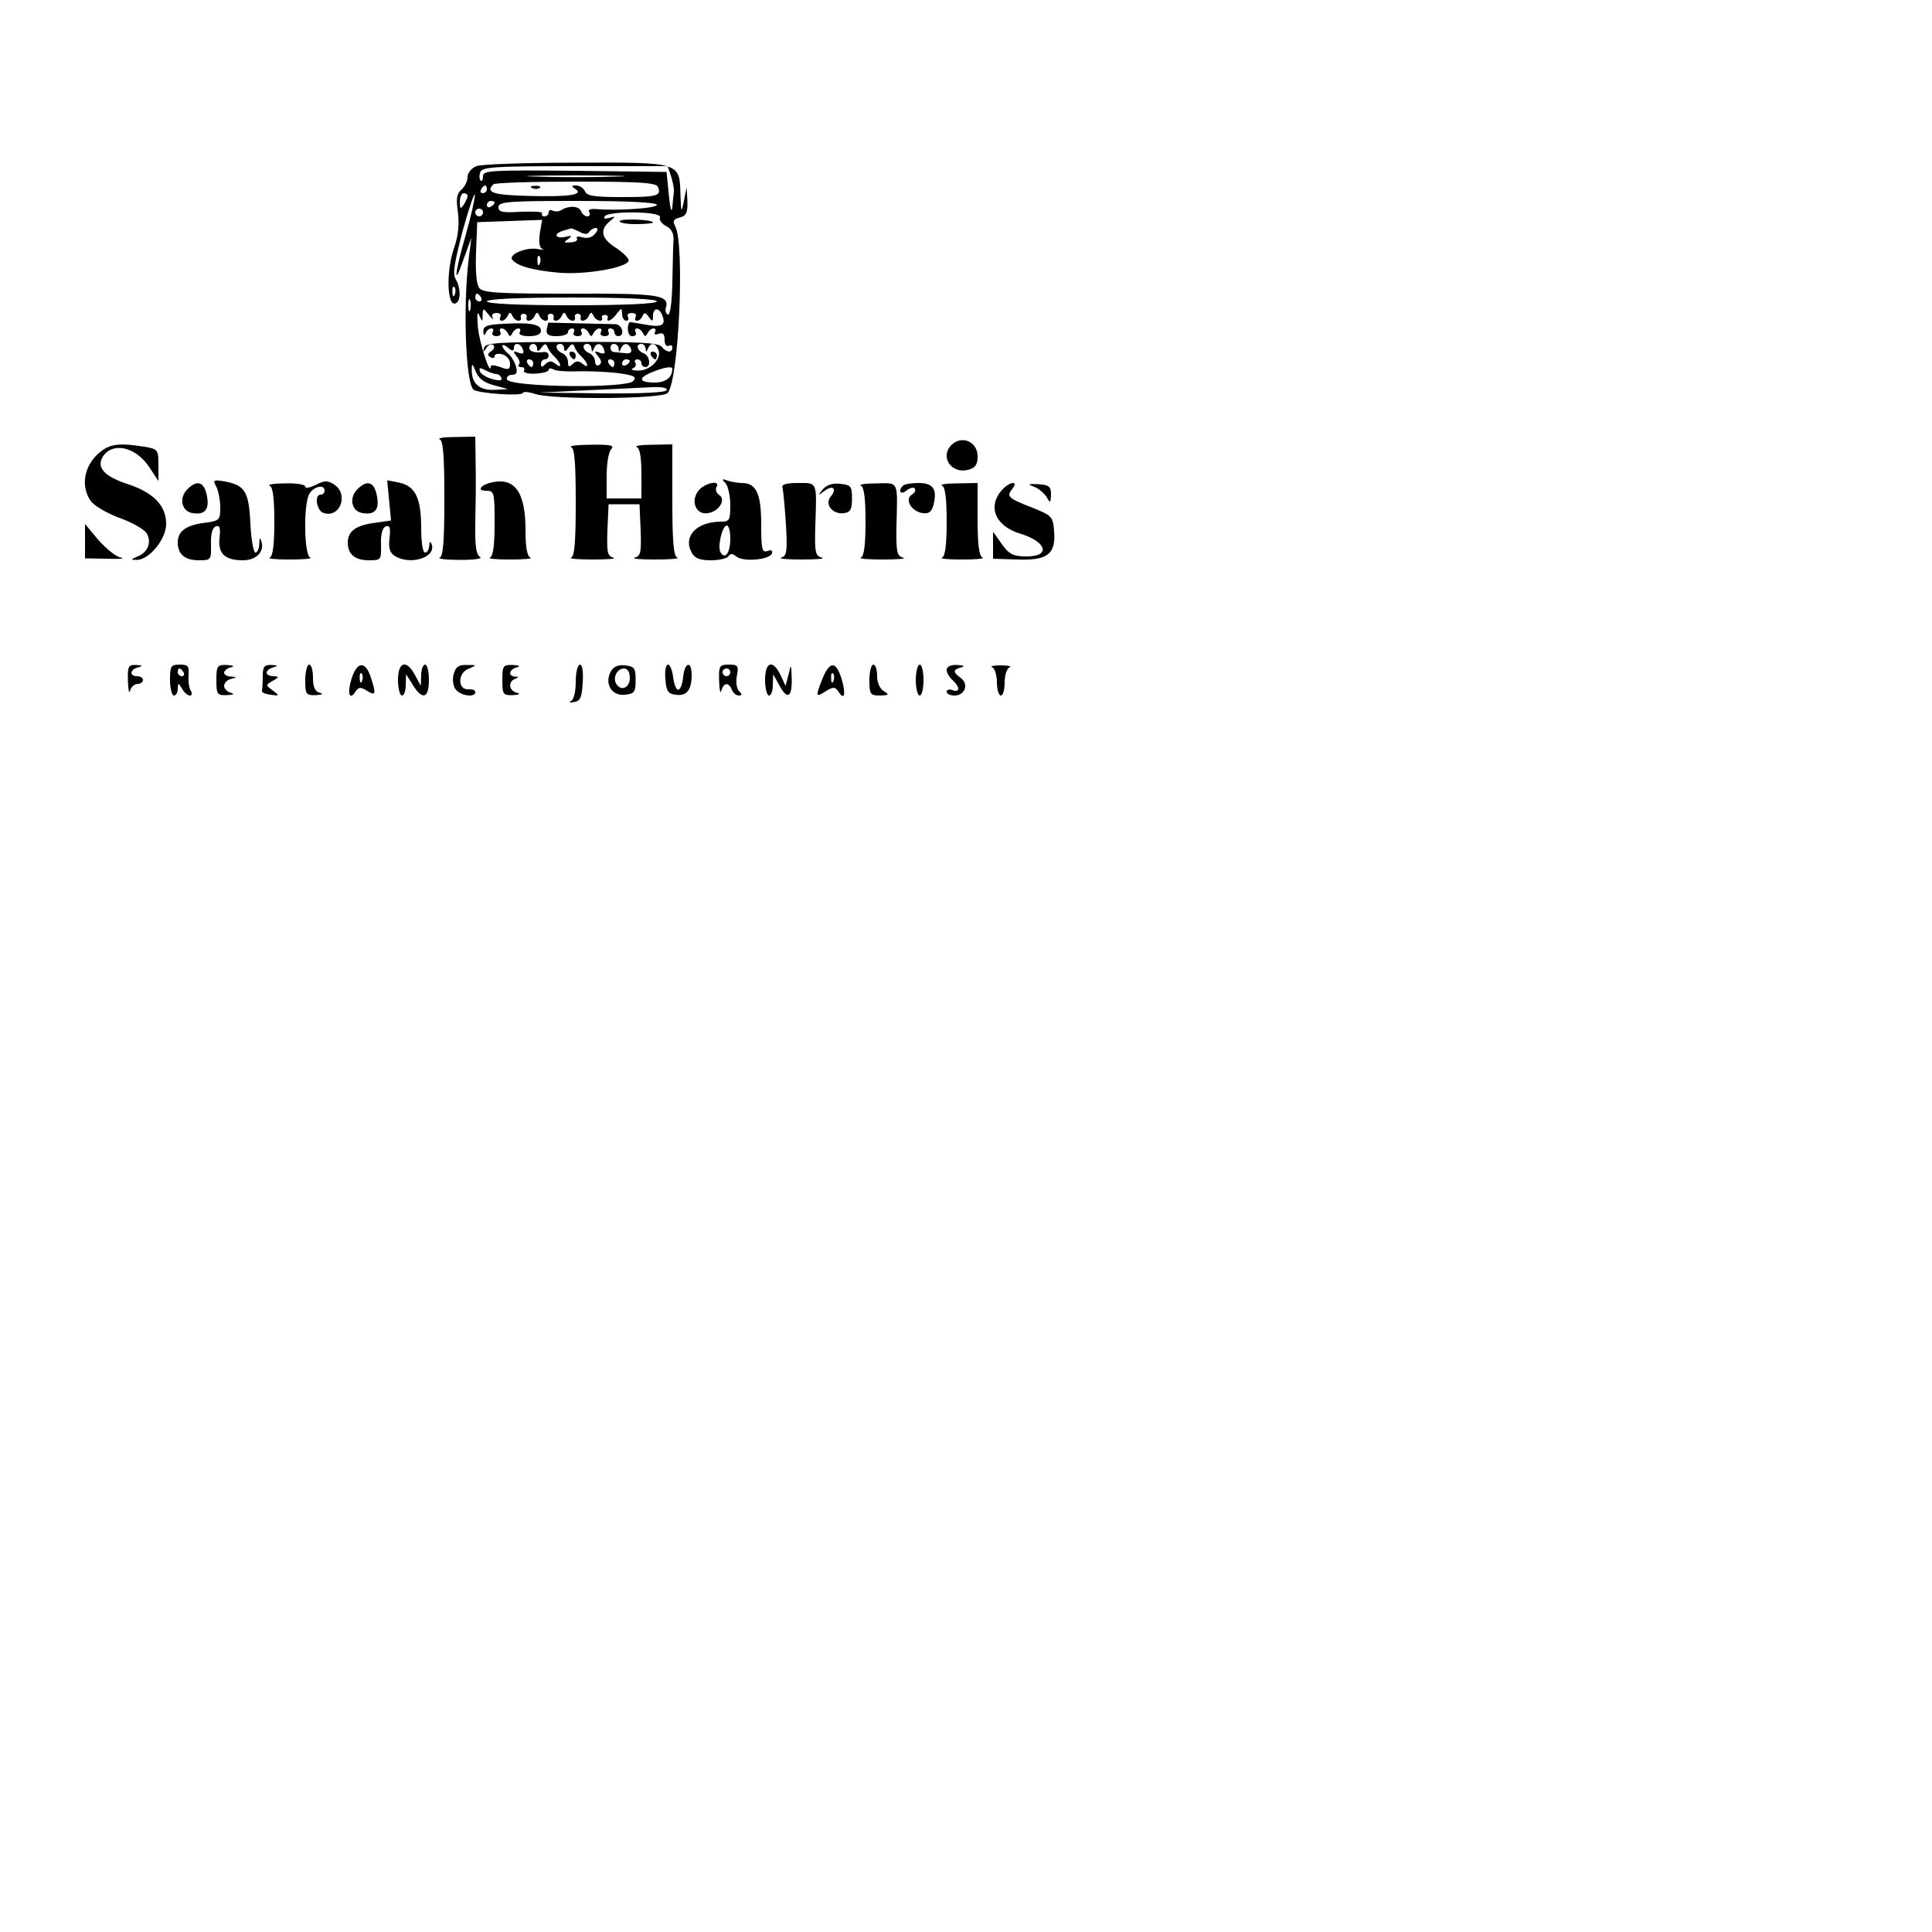 <?xml version="1.0" standalone="no"?>
<!DOCTYPE svg PUBLIC "-//W3C//DTD SVG 20010904//EN"
 "http://www.w3.org/TR/2001/REC-SVG-20010904/DTD/svg10.dtd">
<svg version="1.0" xmlns="http://www.w3.org/2000/svg"
 width="500pt" height="500pt" viewBox="0 0 500 500"
 preserveAspectRatio="xMidYMid meet">
<g transform="translate(0,500) scale(0.1,-0.1)"
fill="#000000" stroke="none">
<path d="M1233 4570 c-13 -5 -23 -18 -23 -28 0 -11 -7 -25 -16 -33 -12 -10
-14 -23 -9 -58 4 -31 1 -61 -9 -90 -23 -64 -19 -161 5 -145 12 7 11 41 -2 62
-8 13 -3 43 19 127 17 61 31 101 31 90 0 -11 -11 -58 -24 -104 -29 -100 -32
-140 -5 -61 l20 55 -7 -55 c-15 -122 -8 -319 12 -338 10 -10 125 -18 128 -9 1
4 15 3 30 -2 42 -16 332 -14 345 2 29 34 44 382 20 430 -8 15 -5 20 11 24 17
4 21 13 20 42 l-2 36 -7 -35 c-7 -33 -7 -32 -9 16 -2 85 0 84 -272 83 -129 0
-244 -4 -256 -9z m504 -27 c5 -16 8 -34 7 -40 -1 -7 -3 -25 -4 -40 -2 -16 -6
-1 -9 32 l-6 60 -237 3 c-218 2 -238 1 -238 -14 0 -10 -3 -15 -6 -11 -4 3 -4
13 -1 22 6 13 39 15 246 15 l239 0 9 -27z m-144 0 c-57 -2 -149 -2 -205 0 -57
1 -11 3 102 3 113 0 159 -2 103 -3z m110 -27 c9 -23 -2 -26 -95 -26 -70 0 -90
3 -94 15 -4 8 -14 15 -23 15 -13 0 -13 -2 -2 -9 23 -15 -16 -21 -121 -18 -91
2 -113 9 -91 30 3 4 100 7 214 7 168 0 208 -3 212 -14z m-443 -6 c0 -5 -5 -10
-11 -10 -5 0 -7 5 -4 10 3 6 8 10 11 10 2 0 4 -4 4 -10z m-50 -17 c0 -5 -5
-15 -10 -23 -8 -12 -10 -11 -10 8 0 12 5 22 10 22 6 0 10 -3 10 -7z m70 -17
c0 -3 -4 -8 -10 -11 -5 -3 -10 -1 -10 4 0 6 5 11 10 11 6 0 10 -2 10 -4z m420
-6 c0 -9 -101 -16 -158 -11 -15 1 -21 -2 -17 -8 3 -6 1 -11 -5 -11 -6 0 -13 6
-16 13 -5 14 -31 16 -52 3 -6 -4 -16 -4 -22 -1 -5 3 -10 1 -10 -4 0 -6 -5 -11
-11 -11 -5 0 -8 3 -6 8 3 4 -21 5 -54 4 -49 -3 -59 -1 -59 12 0 14 24 16 205
16 130 0 205 -4 205 -10z m-450 -20 c0 -5 -4 -10 -10 -10 -5 0 -10 5 -10 10 0
6 5 10 10 10 6 0 10 -4 10 -10z m458 -12 c-3 -7 5 -18 16 -23 14 -7 20 -20 19
-36 -1 -13 -2 -63 -3 -111 -1 -53 -6 -86 -12 -82 -5 3 -7 11 -5 17 11 34 -20
38 -246 37 -183 0 -226 2 -236 14 -8 9 -11 42 -9 93 l3 78 84 3 84 3 -6 -35
c-3 -22 -1 -37 6 -40 7 -3 2 -3 -9 -1 -28 7 -77 -12 -69 -26 11 -17 54 -29
124 -35 68 -5 172 13 178 31 1 6 -13 20 -32 33 -39 24 -44 47 -17 69 16 14 16
14 -1 9 -11 -3 -16 -2 -12 4 10 15 148 13 143 -2z m-208 -38 c13 -7 21 -7 25
0 3 5 11 10 17 10 6 0 6 -6 -2 -15 -8 -10 -21 -13 -33 -9 -11 3 -17 2 -14 -3
3 -5 -4 -10 -16 -10 -18 -2 -19 0 -7 8 12 9 10 10 -7 6 -27 -6 -31 9 -5 16 9
3 18 5 20 6 2 0 12 -4 22 -9z m-103 -82 c-3 -8 -6 -5 -6 6 -1 11 2 17 5 13 3
-3 4 -12 1 -19z m-220 -80 c-3 -8 -6 -5 -6 6 -1 11 2 17 5 13 3 -3 4 -12 1
-19z m68 -8 c3 -5 1 -10 -4 -10 -6 0 -11 5 -11 10 0 6 2 10 4 10 3 0 8 -4 11
-10z m-28 -32 c-3 -7 -5 -2 -5 12 0 14 2 19 5 13 2 -7 2 -19 0 -25z m483 22
c0 -6 -80 -10 -220 -10 -140 0 -220 4 -220 10 0 6 80 10 220 10 140 0 220 -4
220 -10z m-451 -36 c1 20 1 20 17 0 8 -10 13 -13 9 -6 -4 7 0 12 10 12 9 0 13
-4 10 -10 -3 -5 -2 -10 4 -10 5 0 12 6 15 13 5 10 7 10 12 0 6 -15 25 -18 22
-4 -2 5 2 9 7 9 6 0 9 -4 8 -9 -4 -14 15 -11 21 4 5 10 7 10 12 0 6 -15 25
-18 22 -4 -2 5 2 9 7 9 6 0 9 -4 8 -9 -4 -14 15 -11 21 4 5 10 7 10 12 0 6
-15 25 -18 22 -4 -2 5 2 9 7 9 6 0 9 -4 8 -9 -4 -14 15 -11 21 4 5 10 7 10 12
0 6 -14 26 -18 22 -5 -2 4 2 7 7 7 6 0 9 -3 8 -7 -5 -14 10 -8 23 10 13 16 13
16 14 0 0 -10 5 -18 11 -18 5 0 7 5 4 10 -3 6 1 10 10 10 9 0 13 -4 10 -10 -3
-5 -2 -10 4 -10 5 0 12 6 14 13 4 9 8 8 16 -3 9 -13 11 -13 11 3 0 21 16 22
24 1 10 -26 -1 -32 -44 -24 -22 4 -40 7 -41 6 -8 -13 -4 -36 7 -36 9 0 12 5 9
10 -3 6 -2 10 4 10 5 0 12 -6 15 -12 5 -10 7 -10 12 0 3 6 10 12 15 12 6 0 7
-4 4 -10 -3 -6 1 -7 9 -4 12 4 16 0 16 -16 0 -11 5 -18 10 -15 6 3 10 1 10 -4
0 -15 -15 -14 -28 2 -8 10 -64 13 -233 12 -189 0 -223 -2 -226 -15 -4 -13 -3
-13 6 0 5 8 13 11 18 7 4 -5 1 -12 -6 -16 -9 -6 -10 -11 -2 -15 6 -4 11 -3 11
2 0 6 9 8 20 5 11 -3 20 -14 20 -24 0 -16 -4 -17 -25 -9 -14 5 -25 6 -25 2 0
-28 -28 55 -33 99 -3 33 -2 46 3 34 8 -19 9 -19 9 -1z m81 -85 c0 16 17 14 23
-3 4 -11 1 -13 -11 -9 -14 6 -15 4 -5 -9 7 -8 10 -18 6 -21 -3 -4 -1 -7 6 -7
7 0 10 -4 7 -9 -3 -5 10 -9 29 -8 19 1 35 5 35 10 0 4 5 5 12 1 7 -4 33 -6 60
-5 26 1 73 -1 103 -4 46 -6 54 -10 44 -21 -16 -20 -320 -16 -327 4 -2 6 4 12
13 12 12 0 15 6 10 23 -4 12 -13 27 -21 33 -8 6 -14 15 -14 19 0 4 7 2 15 -5
10 -9 15 -9 15 -1z m60 -1 c0 -9 4 -8 11 2 8 11 12 12 16 2 2 -7 11 -19 19
-26 18 -18 18 -32 1 -17 -10 8 -17 7 -25 -1 -9 -9 -12 -9 -12 0 0 7 5 12 10
12 6 0 10 5 10 10 0 6 -6 10 -12 9 -24 -3 -38 1 -38 11 0 6 5 10 10 10 6 0 10
-6 10 -12z m70 0 c0 -9 4 -8 11 2 8 11 12 12 16 2 2 -7 11 -19 19 -26 18 -18
18 -32 1 -17 -10 8 -17 7 -25 -1 -9 -9 -12 -8 -12 5 0 10 -7 20 -15 23 -17 7
-20 24 -5 24 6 0 10 -6 10 -12z m71 0 c0 -10 2 -10 6 0 6 16 20 15 26 -2 4
-11 1 -13 -11 -9 -14 6 -15 4 -4 -9 9 -11 10 -18 2 -23 -5 -3 -10 1 -10 10 0
8 -7 18 -15 21 -17 7 -20 24 -5 24 6 0 10 -6 11 -12z m70 0 c0 -10 2 -10 6 0
6 16 20 15 26 -1 3 -9 -2 -13 -16 -11 -12 1 -25 3 -29 3 -5 1 -8 6 -8 11 0 15
20 12 21 -2z m70 0 c0 -10 2 -10 6 0 7 17 20 15 27 -4 9 -23 -22 -54 -53 -53
-14 0 -20 3 -13 6 6 2 10 9 6 14 -3 5 0 9 5 9 6 0 11 -4 11 -10 0 -5 5 -10 10
-10 16 0 12 30 -5 36 -17 7 -20 24 -5 24 6 0 10 -6 11 -12z m-291 -38 c0 -5
-2 -10 -4 -10 -3 0 -8 5 -11 10 -3 6 -1 10 4 10 6 0 11 -4 11 -10z m210 0 c0
-5 -2 -10 -4 -10 -3 0 -8 5 -11 10 -3 6 -1 10 4 10 6 0 11 -4 11 -10z m40 6
c0 -3 -4 -8 -10 -11 -5 -3 -10 -1 -10 4 0 6 5 11 10 11 6 0 10 -2 10 -4z
m-352 -63 l37 -10 -37 -2 c-39 -1 -59 18 -57 56 0 13 3 11 10 -8 7 -18 21 -29
47 -36z m7 29 c5 0 11 -5 13 -11 2 -6 -7 -7 -24 -2 -15 4 -30 13 -32 20 -3 10
0 10 14 3 11 -6 23 -10 29 -10z m455 14 c0 -23 -17 -36 -46 -36 -41 0 -44 12
-6 27 29 12 52 16 52 9z m-15 -56 c-4 -6 -69 -9 -168 -8 l-162 2 125 6 c69 3
144 7 168 8 27 1 41 -2 37 -8z"/>
<path d="M1378 4513 c7 -3 16 -2 19 1 4 3 -2 6 -13 5 -11 0 -14 -3 -6 -6z"/>
<path d="M1604 4428 c-3 -4 15 -8 40 -8 25 0 46 2 46 4 0 8 -82 11 -86 4z"/>
<path d="M1303 4162 c-42 -2 -53 -6 -52 -20 0 -10 3 -12 6 -4 2 6 9 12 14 12
6 0 7 -4 4 -10 -3 -5 1 -10 10 -10 9 0 13 5 10 10 -3 6 -2 10 4 10 5 0 12 -6
15 -12 5 -10 7 -10 12 0 3 6 10 12 15 12 6 0 7 -4 4 -10 -4 -6 7 -10 24 -10
20 0 31 5 31 14 0 17 -28 22 -97 18z"/>
<path d="M1419 4165 c0 0 -2 -8 -4 -17 -2 -14 4 -18 26 -18 16 0 29 5 29 10 0
6 5 10 11 10 5 0 7 -4 4 -10 -3 -5 1 -10 10 -10 9 0 13 5 10 10 -3 6 -2 10 4
10 5 0 12 -6 15 -12 5 -10 7 -10 12 0 3 6 10 12 15 12 6 0 7 -4 4 -10 -3 -5 1
-10 10 -10 9 0 13 5 10 10 -3 6 -1 10 4 10 6 0 11 -4 11 -10 0 -5 5 -10 10
-10 18 0 11 30 -7 31 -13 0 -161 4 -174 4z"/>
<path d="M1475 4080 c3 -5 8 -10 11 -10 2 0 4 5 4 10 0 6 -5 10 -11 10 -5 0
-7 -4 -4 -10z"/>
<path d="M1685 4080 c3 -5 8 -10 11 -10 2 0 4 5 4 10 0 6 -5 10 -11 10 -5 0
-7 -4 -4 -10z"/>
<path d="M1138 3863 c9 -3 12 -44 12 -153 0 -109 -3 -150 -12 -153 -7 -3 16
-6 52 -6 39 0 60 3 52 8 -10 6 -13 30 -12 87 1 44 2 112 1 152 l-1 72 -52 -1
c-29 0 -47 -3 -40 -6z"/>
<path d="M2462 3848 c-30 -30 0 -75 43 -64 19 5 25 13 25 35 0 38 -41 56 -68
29z"/>
<path d="M249 3821 c-33 -34 -39 -82 -14 -118 9 -12 43 -32 76 -44 33 -12 64
-30 69 -40 13 -23 2 -49 -24 -59 -18 -8 -18 -9 -3 -9 32 -1 77 53 77 93 0 47
-32 81 -99 103 -61 20 -82 43 -65 71 25 39 84 26 119 -25 l25 -38 0 41 c0 40
-1 42 -37 48 -71 11 -93 7 -124 -23z"/>
<path d="M1478 3843 c9 -3 12 -42 12 -143 0 -101 -3 -140 -12 -143 -7 -3 19
-5 57 -5 39 0 62 2 52 5 -15 4 -17 14 -15 71 l3 67 40 0 40 0 3 -67 c2 -57 0
-67 -15 -71 -10 -3 14 -5 52 -5 39 0 64 2 58 5 -10 3 -13 43 -13 149 l0 144
-52 -1 c-29 0 -47 -3 -40 -6 8 -3 12 -27 12 -69 l0 -64 -45 0 -45 0 0 58 c0
32 5 63 12 70 9 9 -2 12 -52 11 -36 0 -59 -3 -52 -6z"/>
<path d="M560 3740 c5 -10 10 -34 10 -53 0 -33 -2 -35 -40 -40 -49 -6 -70 -22
-70 -51 0 -31 19 -46 55 -46 31 0 32 1 31 41 -1 27 4 44 13 47 10 3 12 -4 9
-31 -4 -40 14 -57 61 -57 33 0 55 21 48 47 -4 14 -5 13 -6 -4 0 -13 -5 -23
-10 -23 -5 0 -11 34 -13 75 -4 83 -14 99 -66 109 -30 5 -32 4 -22 -14z"/>
<path d="M817 3745 c-15 -7 -27 -10 -27 -4 0 5 -24 9 -52 8 -29 0 -47 -3 -40
-6 8 -3 12 -32 12 -93 0 -61 -4 -90 -12 -93 -7 -3 16 -5 52 -5 36 0 59 2 53 5
-16 6 -18 135 -3 164 11 20 40 27 40 9 0 -5 -4 -10 -10 -10 -17 0 -11 -40 6
-47 43 -16 68 47 29 73 -17 11 -25 11 -48 -1z"/>
<path d="M1007 3705 l5 -52 -41 -6 c-50 -6 -71 -22 -71 -51 0 -31 19 -46 55
-46 31 0 32 1 31 41 -1 27 4 44 13 47 10 3 12 -4 9 -31 -3 -26 1 -38 14 -46
41 -25 108 -3 95 31 -4 8 -6 7 -6 -4 -1 -10 -5 -18 -11 -18 -6 0 -10 28 -10
63 0 78 -15 109 -57 118 l-31 6 5 -52z"/>
<path d="M1275 3752 c-30 -6 -43 -22 -17 -22 21 0 22 -4 22 -84 0 -58 -4 -86
-12 -89 -7 -3 16 -5 52 -5 36 0 59 2 53 5 -9 3 -13 27 -13 71 0 97 -27 136
-85 124z"/>
<path d="M1878 3749 c6 -7 12 -32 12 -56 0 -39 -2 -43 -24 -43 -63 0 -99 -38
-76 -80 8 -15 21 -20 50 -20 21 0 42 5 45 10 5 8 11 8 20 0 18 -15 87 -9 93 8
2 7 -2 10 -12 6 -14 -5 -16 5 -16 69 0 80 -13 107 -50 107 -10 0 -27 3 -37 6
-15 6 -16 4 -5 -7z m12 -143 c0 -36 -13 -55 -25 -36 -9 14 4 70 16 70 5 0 9
-15 9 -34z"/>
<path d="M485 3734 c-23 -23 -15 -58 14 -62 32 -5 44 10 36 47 -7 34 -25 40
-50 15z"/>
<path d="M925 3734 c-23 -23 -15 -58 14 -62 32 -5 44 10 36 47 -7 34 -25 40
-50 15z"/>
<path d="M1806 3728 c-19 -27 -4 -61 26 -56 29 4 48 36 29 47 -7 5 -10 14 -7
20 13 21 -33 11 -48 -11z"/>
<path d="M2025 3738 c2 -7 6 -50 9 -95 4 -71 2 -82 -12 -86 -9 -3 15 -5 53 -5
39 0 62 2 52 5 -17 4 -19 14 -17 81 4 118 6 112 -45 112 -31 0 -43 -4 -40 -12z"/>
<path d="M2129 3733 c-13 -16 -13 -17 4 -4 22 17 34 7 17 -14 -17 -20 5 -47
34 -43 17 2 21 10 21 38 0 32 -3 35 -31 38 -20 2 -35 -3 -45 -15z"/>
<path d="M2228 3743 c8 -3 12 -32 12 -93 0 -61 -4 -90 -12 -93 -7 -3 19 -5 57
-5 39 0 62 2 52 5 -16 4 -18 15 -17 81 3 120 7 112 -52 111 -29 0 -47 -3 -40
-6z"/>
<path d="M2337 3743 c-14 -13 -6 -25 8 -13 9 7 19 10 22 6 4 -4 1 -11 -7 -16
-20 -12 -1 -44 28 -48 16 -2 23 3 28 22 10 40 -1 56 -39 56 -19 0 -37 -3 -40
-7z"/>
<path d="M2438 3743 c8 -3 12 -32 12 -93 0 -61 -4 -90 -12 -93 -7 -3 16 -5 52
-5 36 0 59 2 53 5 -9 3 -13 33 -13 99 l0 94 -52 -1 c-29 0 -47 -3 -40 -6z"/>
<path d="M2596 3735 c-42 -43 -22 -96 44 -116 69 -21 80 -59 17 -59 -37 0 -47
6 -70 40 l-17 24 0 -35 0 -35 63 -2 c78 -3 100 14 95 74 -3 37 -6 40 -56 60
-64 25 -68 29 -52 49 16 20 -4 20 -24 0z"/>
<path d="M2677 3740 c12 -5 26 -17 32 -27 9 -16 10 -15 11 7 0 21 -5 25 -33
27 -27 1 -29 0 -10 -7z"/>
<path d="M220 3599 l0 -44 58 -1 c31 -1 47 0 35 3 -13 2 -38 23 -58 45 l-35
42 0 -45z"/>
<path d="M331 3238 c1 -24 3 -35 6 -25 2 9 11 17 19 17 8 0 14 5 14 10 0 6 -7
10 -15 10 -21 0 -19 18 3 23 13 4 11 5 -5 6 -21 1 -23 -3 -22 -41z"/>
<path d="M440 3240 c0 -22 5 -40 10 -40 6 0 10 8 10 18 1 16 1 16 11 0 5 -10
15 -18 20 -18 6 0 7 5 3 12 -5 7 -7 25 -6 40 2 24 -1 28 -23 28 -23 0 -25 -4
-25 -40z m35 20 c3 -5 1 -10 -4 -10 -6 0 -11 5 -11 10 0 6 2 10 4 10 3 0 8 -4
11 -10z"/>
<path d="M560 3240 c0 -37 2 -40 28 -39 16 1 20 3 10 6 -10 2 -18 11 -18 18 0
7 8 16 18 18 16 4 16 5 0 6 -10 0 -18 5 -18 10 0 5 8 12 18 14 10 3 6 5 -10 6
-26 1 -28 -2 -28 -39z"/>
<path d="M680 3250 c0 -16 -1 -33 -2 -37 -2 -5 8 -9 22 -11 24 -3 24 -3 6 11
-19 14 -19 14 0 25 17 10 17 11 2 12 -10 0 -18 4 -18 9 0 5 8 12 18 14 13 4
11 5 -5 6 -19 1 -23 -4 -23 -29z"/>
<path d="M790 3240 c0 -37 2 -40 28 -39 16 1 20 3 10 6 -13 3 -18 15 -18 39 0
19 -4 34 -10 34 -5 0 -10 -18 -10 -40z"/>
<path d="M910 3244 c-12 -37 -6 -59 10 -34 8 12 13 13 30 2 23 -14 24 -8 9 37
-14 41 -35 39 -49 -5z m27 -6 c-3 -8 -6 -5 -6 6 -1 11 2 17 5 13 3 -3 4 -12 1
-19z"/>
<path d="M1030 3240 c0 -22 5 -40 10 -40 6 0 10 12 10 28 l1 27 17 -27 c25
-41 42 -36 42 12 0 22 -4 40 -10 40 -5 0 -10 -12 -10 -27 l-1 -28 -15 28 c-22
41 -44 35 -44 -13z"/>
<path d="M1174 3255 c-4 -15 -1 -32 6 -40 13 -16 50 -21 50 -6 0 5 -8 8 -17 7
-29 -2 -29 42 -1 53 23 10 23 10 -4 10 -21 1 -29 -5 -34 -24z"/>
<path d="M1300 3240 c0 -37 2 -40 28 -39 16 1 20 3 10 6 -21 5 -24 29 -5 36
10 4 10 6 0 6 -19 1 -16 19 5 24 10 3 6 5 -10 6 -26 1 -28 -2 -28 -39z"/>
<path d="M1490 3236 c0 -26 -5 -47 -12 -50 -7 -3 -4 -5 7 -3 16 2 21 11 23 50
2 28 -1 47 -7 47 -6 0 -11 -20 -11 -44z"/>
<path d="M1580 3261 c-16 -32 4 -63 38 -59 24 3 27 7 27 38 0 31 -3 35 -27 38
-19 2 -30 -3 -38 -17z m50 -16 c0 -25 -23 -35 -35 -15 -10 16 2 40 20 40 9 0
15 -9 15 -25z"/>
<path d="M1722 3243 c2 -31 7 -39 27 -41 28 -4 41 12 41 51 0 38 -18 34 -22
-5 -2 -18 -7 -33 -13 -33 -5 0 -11 15 -13 33 -2 17 -8 32 -13 32 -6 0 -9 -17
-7 -37z"/>
<path d="M1861 3238 c1 -24 3 -35 6 -25 6 21 19 22 27 2 3 -8 11 -15 18 -15 9
0 9 3 1 11 -7 7 -9 25 -6 40 5 26 3 29 -21 29 -24 0 -26 -3 -25 -42z m29 22
c0 -5 -4 -10 -10 -10 -5 0 -10 5 -10 10 0 6 5 10 10 10 6 0 10 -4 10 -10z"/>
<path d="M1980 3240 c0 -22 5 -40 10 -40 6 0 10 12 10 28 l1 27 15 -27 c21
-40 34 -34 33 15 -1 39 -2 40 -8 12 l-8 -30 -13 28 c-20 41 -40 35 -40 -13z"/>
<path d="M2127 3240 c-17 -44 -16 -46 13 -27 17 10 22 9 30 -3 15 -25 20 -6 8
33 -15 48 -31 47 -51 -3z m30 -2 c-3 -8 -6 -5 -6 6 -1 11 2 17 5 13 3 -3 4
-12 1 -19z"/>
<path d="M2250 3240 c0 -37 2 -40 28 -40 23 1 24 2 10 11 -11 6 -18 22 -18 39
0 17 -4 30 -10 30 -5 0 -10 -18 -10 -40z"/>
<path d="M2370 3240 c0 -22 5 -40 10 -40 6 0 10 18 10 40 0 22 -4 40 -10 40
-5 0 -10 -18 -10 -40z"/>
<path d="M2450 3266 c0 -7 7 -19 15 -26 8 -7 15 -17 15 -22 0 -6 -7 -8 -15 -4
-8 3 -15 1 -15 -4 0 -6 9 -10 20 -10 27 0 38 29 17 45 -22 16 -21 22 1 28 10
3 6 5 -10 6 -18 1 -28 -4 -28 -13z"/>
<path d="M2568 3273 c6 -2 12 -20 12 -39 0 -19 5 -34 10 -34 6 0 10 15 10 34
0 19 6 37 13 39 6 3 -4 5 -23 5 -19 0 -29 -2 -22 -5z"/>
</g>
</svg>
